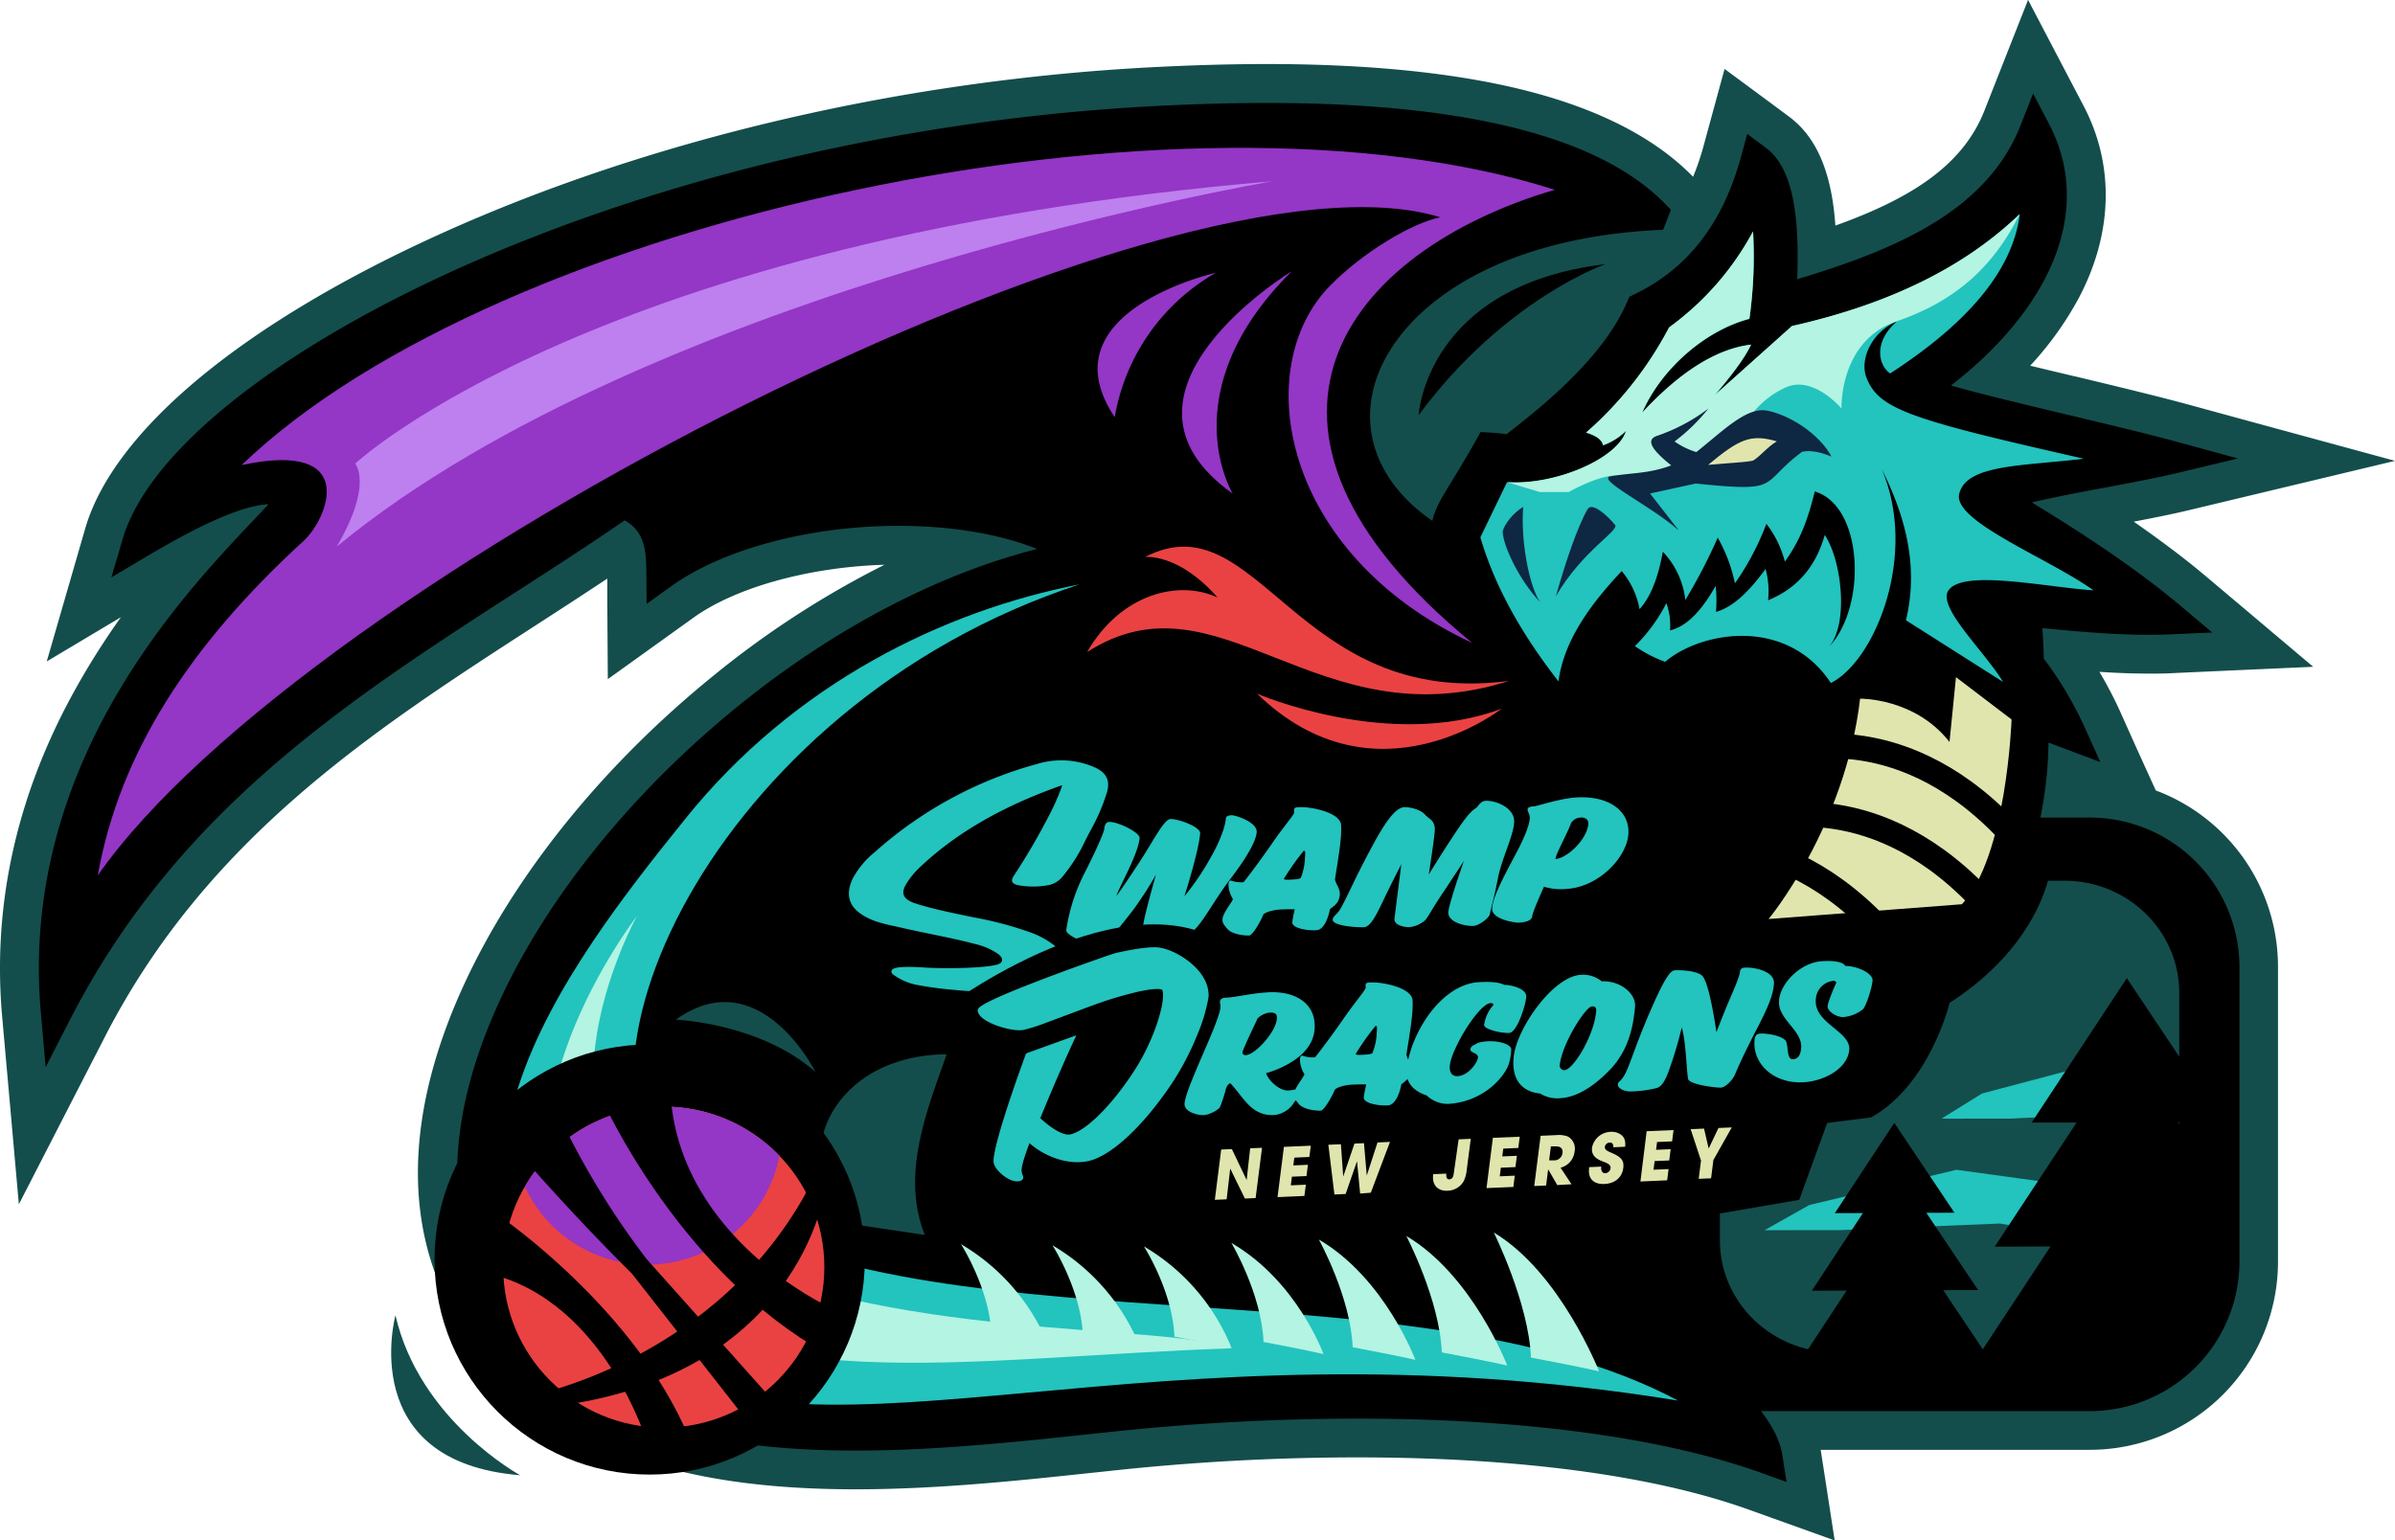 <svg xmlns="http://www.w3.org/2000/svg" id="Layer_1" width="591.791" height="380.75" data-name="Layer 1" version="1.1"><defs id="defs4"><style id="style2">.cls-12,.cls-5,.cls-6,.cls-7,.cls-9{fill-rule:evenodd}.cls-3{fill:#134e4c}.cls-16{fill:#9436c6}.cls-14,.cls-5{fill:#23c3be}.cls-6{fill:#0e2742}.cls-7{fill:#b3f4e2}.cls-13,.cls-9{fill:#e0e5ae}.cls-11{fill:#ea4242}.cls-12{fill:none;stroke:#000;stroke-miterlimit:10;stroke-width:6.14px}</style></defs><path id="path8" d="M433.68 368.57c-24-8.61-58-13.16-98.41-13.16a573.34 573.34 0 0 0-60.25 3.24l-5.12.55c-18 1.93-38.39 4.11-58.46 4.11-21.35 0-38.79-2.48-53.31-7.59-18.32-6.45-32.13-17.27-41-32.18-12.61-21.07-11.9-48.18 2.07-78.39 12.18-26.34 33.51-52.73 60.06-74.3 19.08-15.5 39.44-27.35 59.69-34.82a108.47 108.47 0 0 0-17-1.29c-20.86 0-41.3 5.38-53.35 14l-13.63 9.78-.09-16.74c0-3.82-.33-5.85-1-7.11-8.09 5.49-16.31 10.81-24.29 16-40.36 26.09-82.09 53.09-107.91 103.35L7.97 280.71l-2.66-29.89c-2.43-27.15 3.72-53.9 18.23-79.51a206.53 206.53 0 0 1 26.11-35.74c-4.75 2.43-9 5-11.23 6.29l-18.88 11.22 6.11-21.09C32.28 109.08 63.39 83.6 111 62.06c51.51-23.28 114-37.77 175.84-40.78 9.43-.46 18-.68 26.3-.68 50.37 0 84.57 8.84 101.65 26.29l4.83 4.93a59.21 59.21 0 0 0 6-14.55l3.26-12.24 10.2 7.54c8 5.88 9.77 17.75 9.85 29.82 22.78-7.43 39.18-16.38 45.8-33.19l7-17.67 8.8 16.82c7.06 13.49 6.63 28.44-1.23 43.24a81.85 81.85 0 0 1-17.08 21.43c5.93 1.51 12.76 3.14 19.45 4.73 9.8 2.34 19.92 4.75 28 6.94l32.75 8.92-33 7.9c-5.15 1.23-11.89 2.5-18.42 3.73l-6.22 1.19a262.22 262.22 0 0 1 27.39 19.82l17 14.31-22.17 1c-1.94.09-4 .13-6 .13-7.15 0-14.43-.54-21.2-1.15v.6a95.23 95.23 0 0 1 9.74 16.72l8.61 19.05-17.52-6.54c-.19 2.36-.44 4.67-.77 6.93h6.61a41.69 41.69 0 0 1 41.65 41.65v73a41.69 41.69 0 0 1-41.65 41.65h-72.88a23.69 23.69 0 0 1 1.6 5.53l2.22 14.42zm-211.8-69.2c-2-11.48 1.35-22.85 5-33.31-10.32 2-16.19 8.15-18.34 13.88-2.36 6.3-.87 12.81 4.08 18zm187.2-237.74c-40.35 2.26-61.86 20-65.28 36.51-1.72 8.34 1.14 16.27 8.11 22.81.76-1.37 1.65-2.82 2.63-4.43 1.54-2.54 3.46-5.68 5.86-10l2.65-4.76 5.44.32c.76 0 1.53.1 2.34.18l1.5-1.18c13.29-10.45 21.55-19.71 25.26-28.35l1.28-3 2.91-1.36a41.34 41.34 0 0 0 10.15-6.88z" style="fill-rule:evenodd"/><path id="path10" d="m502.34 23.06 3.94 7.52c6.29 12 5.87 25.42-1.22 38.76-4.86 9.14-12.89 18.17-23 25.94 7.26 2.08 18 4.64 28.47 7.14 9.76 2.33 19.85 4.73 27.83 6.9l14.63 4-14.75 3.53c-5 1.2-11.71 2.46-18.19 3.69-5.5 1-12.75 2.4-18 3.64 12.81 7.81 25.77 16.3 37 25.75l7.58 6.4-9.91.44c-1.86.09-3.81.13-5.78.13-8.82 0-17.69-.83-26.28-1.65.19 2.7.31 5.17.35 7.53a91.69 91.69 0 0 1 10.13 17.06l3.84 8.52-12.81-4.82a98.39 98.39 0 0 1-2 18.54h12.34a37 37 0 0 1 36.85 36.85v73a37 37 0 0 1-36.85 36.85h-81.38c2.7 3.48 4.71 7.16 5.31 11.06l1 6.45-6.14-2.21c-24.53-8.79-59.11-13.44-100-13.44a577.32 577.32 0 0 0-60.75 3.27l-5.13.54c-17.87 1.92-38.11 4.09-57.95 4.09-20.8 0-37.72-2.39-51.72-7.32-17.23-6.06-30.19-16.19-38.52-30.11-11.75-19.65-10.95-45.21 2.32-73.92 11.87-25.69 32.73-51.46 58.72-72.58 23.57-19.14 49.45-32.71 74-38.92-9.25-3.69-21.2-5.72-34.26-5.72-21.81 0-43.33 5.72-56.15 14.93l-6.09 4.37-.06-7.49c0-6.78-.88-10.58-5.35-13.17-9 6.2-18.32 12.21-27.32 18-40.95 26.46-83.22 53.81-109.63 105.22l-6.13 11.93-1.18-13.39c-2.33-26.17 3.6-52 17.61-76.72C39.29 153.21 53.56 138.16 63 128.2c1.23-1.3 2.36-2.49 3.37-3.58-8.24.44-21.23 7.63-30.4 13.08l-8.44 5 2.73-9.33c6.14-21.24 37.07-46.24 82.72-66.88 51-23 112.79-37.38 174.09-40.36 9.34-.46 17.86-.68 26.07-.68 49 0 82.08 8.36 98.22 24.85l6 6.11-8.53.48c-42.9 2.4-65.92 22-69.71 40.33-2.48 12 3 23.39 14.82 31.52.54-2.82 2.17-5.5 4.72-9.68 1.57-2.57 3.52-5.77 6-10.15l1.18-2.12 2.43.14c1.41.08 2.74.22 4 .39l3.06-2.41c13.94-11 22.67-20.86 26.7-30.23l.57-1.33 1.31-.63c13.2-6.39 21.82-17.56 26.33-34.14l1.49-5.47 4.56 3.37c7.23 5.34 8.28 18.36 7.8 32.53 23.8-7.18 46.74-16.59 55.17-38l3.11-7.9M228.52 305.24c-5.55-13.84-.36-28.44 4.3-41.56.38-1.05.74-2.09 1.1-3.11-17.2.22-26.7 9.26-29.87 17.71-3.17 8.45-.84 17.55 6.3 24.25l18.17 2.71M501.11 0l-7.7 19.54-3.11 7.9c-5.42 13.65-18.42 21.72-36.79 28.32-.76-10.95-3.57-21.16-11.54-27l-4.56-3.39-11.28-8.33-3.69 13.53-1.49 5.47a63 63 0 0 1-2.6 7.66l-.13-.14c-9.29-9.48-23.18-16.62-41.28-21.2-17.14-4.33-38.6-6.53-63.8-6.53-8.36 0-17 .22-26.54.69-62.47 3-125.54 17.67-177.57 41.2-48.9 22.11-81 48.7-88 73l-2.73 9.43-6.75 23.34 18.33-10.94a187.59 187.59 0 0 0-10.47 16.4C4.37 195.37-1.97 223.1.53 251.25l1.19 13.35 2.94 33.06 15.16-29.52 6.13-11.93c25.23-49.12 66.42-75.77 106.24-101.53 5.89-3.81 11.89-7.69 17.87-11.67v6.3l.13 18.55 15.07-10.82 6.09-4.37c10.48-7.53 28.73-12.54 47.22-13.08a229.5 229.5 0 0 0-42.43 27.54c-27.11 22-48.91 49-61.38 76-14.67 31.72-15.31 60.38-1.84 82.88 9.51 15.89 24.16 27.41 43.57 34.23 15 5.3 33 7.87 54.9 7.87 20.33 0 40.82-2.19 58.9-4.13h.07l5.13-.55a568.7 568.7 0 0 1 59.73-3.21c39.82 0 73.29 4.45 96.79 12.88l6.14 2.2 15.19 5.45-2.46-15.96-1-6.44h66.54a46.51 46.51 0 0 0 46.46-46.45v-73a46.54 46.54 0 0 0-30.2-43.53l-5-11-3.8-8.49a99.85 99.85 0 0 0-5.13-9.82c4 .26 8.11.43 12.18.43 2.13 0 4.22 0 6.22-.13l9.91-.45 24.52-1.1-18.76-15.83-7.58-6.39c-5.8-4.9-12-9.47-18-13.65 4.81-.92 9.47-1.85 13.28-2.76l14.76-3.53 36.51-8.74-36.22-9.86-14.64-4c-8.12-2.21-18.27-4.63-28.09-7h-.07c-3.72-.88-7.49-1.78-11.12-2.66a81.27 81.27 0 0 0 11.92-16.57c8.52-16 9-33 1.24-47.71l-3.93-7.5L501.14 0z" class="cls-3" style="fill:#134e4c"/><path id="path12" d="M59.69 114.97c63.73-61.35 232.85-97.36 324.48-68.06-51.11 15-86 58.24-20.4 112-47-21.87-55.17-67.9-35.08-88.34 8.07-8.2 20.19-15.47 27.19-16.86-66.1-20.54-280.47 89.34-331.72 162.66 5.31-29.9 22.46-56.69 50.88-82.7 5.92-5.42 14-25-15.35-18.72" style="fill:#9436c6;fill-rule:evenodd"/><path id="path14" d="M385.06 168.37c-9.1-11.66-15.75-23.5-19.27-35.56l6.57-13.6c12 .83 27.46-5.89 29.44-12.7a15.34 15.34 0 0 1-5.68 3.58c-.29-1.48-1.9-2.44-4.19-3.13a90.13 90.13 0 0 0 20.51-26 70.7 70.7 0 0 0 20.74-23.72 111.66 111.66 0 0 1-.9 21.59c-11.26 3-22 12.72-26.49 23.2 9.8-10.56 18.7-15.82 26.9-16.81-1.73 3.64-5.16 8-8.89 12.4l19-17c25.27-5.66 43.37-15.26 56.29-27.69-1.89 14.63-13.82 27.54-32.05 39.38-3-2.15-4.1-7.86 1.64-12.85-6.2 2.61-9.19 9.33-7.52 13.78 3 7.87 10.4 10.34 53.77 20.14-15.5 1.85-29.07 1.4-30.82 8.7-1.62 6.78 22.12 15.89 33.18 23.83-11.45-.71-32.48-5.37-35.9.12-2.61 4.16 9 15 13.56 22.52l-24-15.24c3.16-13.14 0-25.45-6-37.39 9.06 21.11-1.59 47.37-12.55 52.89-11-16.58-32.21-12.7-40.95-5.23a31.86 31.86 0 0 1-7.47-3.88 41.59 41.59 0 0 0 7.77-10.61 15.64 15.64 0 0 1 .9 6.72c4.32-1 8-5.22 11.28-11a34.31 34.31 0 0 1 .08 6.43c4.31-1.18 8.34-5.25 12.25-10.61a20.69 20.69 0 0 1 .62 7.74c6.61-2.72 11.61-7.65 14-16.14 4.14 6.08 6 21.71 1.12 27.57 9.24-9.81 8.55-34.65-3.58-38.33-1.44 5.78-3.16 11.56-7.4 17.33a25.49 25.49 0 0 0-4.56-9.33 65.4 65.4 0 0 1-7.77 14.71 38.56 38.56 0 0 0-4.25-11.28 135.52 135.52 0 0 1-8 15.39 20.69 20.69 0 0 0-5.56-11.92c-1.06 5.77-2.71 10.82-5.76 14.2a20.25 20.25 0 0 0-4.4-9.42c-8.09 8.56-14.31 17.45-15.62 27.2" class="cls-5" style="fill:#23c3be;fill-rule:evenodd"/><path id="path16" d="M376.38 125.3c-.66 7.93 1.32 19.16 4.11 23.46-4.86-5.11-9-13.5-9.19-17.33.27-1.67 2.64-4.76 5.08-6.13" class="cls-6" style="fill:#0e2742;fill-rule:evenodd"/><path id="path18" d="M384.45 147.37c2.34-8.31 5.41-17.4 7.84-21.51 1.1-1.87 4.83 1.54 6.65 3.73 1.82 1.27-7.8 6.2-14.49 17.78" class="cls-6" style="fill:#0e2742;fill-rule:evenodd"/><path id="path20" d="M169.44 295.44c-36.11-25.58 5.68-121 97.32-151-33.43 6.49-70.48 24.37-97.47 58-28 34.83-76.85 96.43-14.34 133.28 51 30.05 127.41-10.95 259.7 10.46-67.39-35.81-188.2-10.35-245.21-50.74z" class="cls-5" style="fill:#23c3be;fill-rule:evenodd"/><path id="path22" d="M369.11 304.64s8.64 17.4 9.18 30.92c12.78 2.41 16.83 3.38 16.83 3.38s-9.59-24.5-26.01-34.3z" class="cls-7" style="fill:#b3f4e2;fill-rule:evenodd"/><path id="path24" d="M347.49 305.49s8.26 15.79 8.77 28.78c12.27 2.32 16.17 3.24 16.17 3.24s-8.55-22.32-24.94-32.02z" class="cls-7" style="fill:#b3f4e2;fill-rule:evenodd"/><path id="path26" d="M325.88 306.37s7.86 14.18 8.36 26.63c11.76 2.22 15.49 3.11 15.49 3.11s-7.52-20.18-23.85-29.74z" class="cls-7" style="fill:#b3f4e2;fill-rule:evenodd"/><path id="path28" d="M304.27 307.21s7.47 12.57 7.94 24.48c11.25 2.12 14.82 3 14.82 3s-6.47-18.01-22.76-27.48z" class="cls-7" style="fill:#b3f4e2;fill-rule:evenodd"/><path id="path30" d="M282.65 308.07s7.08 10.95 7.54 22.32c10.74 2 14.15 2.85 14.15 2.85a51.43 51.43 0 0 0-21.69-25.17z" class="cls-7" style="fill:#b3f4e2;fill-rule:evenodd"/><path id="path32" d="M260.05 307.79s7.08 11 7.53 22.32c10.75 2 14.15 2.85 14.15 2.85a51.49 51.49 0 0 0-21.68-25.17z" class="cls-7" style="fill:#b3f4e2;fill-rule:evenodd"/><path id="path34" d="M237.45 307.51s7.07 11 7.53 22.33c10.74 2 14.15 2.84 14.15 2.84a51.49 51.49 0 0 0-21.68-25.17z" class="cls-7" style="fill:#b3f4e2;fill-rule:evenodd"/><path id="path36" d="M314.49 44.79s-153.29 26-231.3 90.33c9.12-15.51 4.56-20.53 4.56-20.53s59.54-55.65 226.74-69.8z" style="fill:#be7fef;fill-rule:evenodd"/><path id="path38" d="M157.41 226.37s-32.44 58 14.74 81.72 114 18.7 132.19 25.17c-66.59 2.21-123.35 13.87-159.82-21.87-26.71-33.72 12.89-85.02 12.89-85.02z" class="cls-7" style="fill:#b3f4e2;fill-rule:evenodd"/><path id="path40" d="m417.61 116 13.83-11.52a22 22 0 0 1 10.09-8.84c6.74-2.74 13.5 5.34 13.5 5.34s-.66-16.67 13.63-21.57c14.29-4.9 23.81-13.23 30.41-26.53-12.92 12.43-31 22-56.29 27.69l-19 17c3.73-4.44 7.16-8.76 8.89-12.4-8.2 1-17.1 6.25-26.9 16.81 4.51-10.48 15.23-20.22 26.49-23.2a111.66 111.66 0 0 0 .9-21.59 70.7 70.7 0 0 1-20.74 23.72 90.13 90.13 0 0 1-20.51 26c2.29.69 3.9 1.65 4.19 3.13a15.34 15.34 0 0 0 5.68-3.58c-2 6.81-17.4 13.53-29.44 12.7l8.13 2.45h7.17s5.81-3.35 10.42-4c4.61-.65 9.64 4.26 9.64 4.26z" class="cls-7" style="fill:#b3f4e2;fill-rule:evenodd"/><path id="path42" d="M414.67 131.02c-6.13-5.63-20.77-12.76-16.59-13.3 5-.9 9.31-.6 14.87-2.69-5-4-6.19-6.28-3.66-7.25a44.86 44.86 0 0 0 12.85-6.8 46.45 46.45 0 0 1-8.37 8.14 19 19 0 0 0 5.38 2.62c6.5-5.13 12.39-11.23 17.48-10.24 6.19 1.22 13.23 6.23 15.91 11.36-2.41-1-4.83-1.65-7.24-1.2-10.86 8.07-4.61 10.09-26.3 7.85l-11.28 2.47 7 9" class="cls-6" style="fill:#0e2742;fill-rule:evenodd"/><path id="path44" d="M422.06 114.91c7.77-6.46 10.56-7.69 17-5.82-2.41 1.39-4.06 3.68-5.87 4.74-.88.36-7.44.72-11.17 1.08" class="cls-9" style="fill:#e0e5ae;fill-rule:evenodd"/><path id="path46" d="M372.93 168.29c-52.69 7-62.05-45.07-90-30.62 0 0 8.28-1 17.9 10-9.55-4.42-23.86-1-32.21 13.5 32.69-21 56.62 22.38 104.35 7.1z" style="fill:#ea4242;fill-rule:evenodd"/><path id="path48" d="M310.62 171.46s32.73 14.15 60.42 3.71c0 0-31.23 24.63-60.42-3.71z" class="cls-11" style="fill:#ea4242"/><path id="path50" d="m483.31 167.37 13.74 10.46s-1.17 33.93-12.27 45.67l-47.77 3.65s18.88-22.66 22.61-54.46c0 0 13.54-.24 22.09 10.7z" class="cls-9" style="fill:#e0e5ae;fill-rule:evenodd"/><path id="path52" d="M443.97 185.37s29.27-8.67 56.76 25.15" class="cls-12" style="fill:none;fill-rule:evenodd;stroke:#000;stroke-width:6.14px;stroke-miterlimit:10"/><path id="path54" d="M437.34 202.3s29.26-8.67 56.75 25.15" class="cls-12" style="fill:none;fill-rule:evenodd;stroke:#000;stroke-width:6.14px;stroke-miterlimit:10"/><path id="path56" d="M412.28 209.67s29.26-8.67 56.75 25.15" class="cls-12" style="fill:none;fill-rule:evenodd;stroke:#000;stroke-width:6.14px;stroke-miterlimit:10"/><path id="path58" d="m307.61 296.24-3.63-7.4-.88 7.59-2.92.13 1.57-12.43 2.64-.11 3.65 7.65.87-7.85 2.93-.12-1.58 12.42z" class="cls-13" style="fill:#e0e5ae"/><path id="path60" d="m315.67 295.89 1.58-12.42 6.64-.29-.36 2.79-3.71.16-.25 1.93 3.61-.16-.36 2.79-3.6.15-.27 2.14 3.72-.16-.36 2.78z" class="cls-13" style="fill:#e0e5ae"/><path id="path62" d="m336.08 295.01-.77-8-2.81 8.11-2.77.12-1.5-12.29 3.1-.13.57 8 2.78-8.16 2.35-.1.69 8 2.66-8.18 3.08-.14-4.74 12.56z" class="cls-13" style="fill:#e0e5ae"/><path id="path64" d="m360.42 281.61 3-.13-1 7.67a8 8 0 0 1-.76 2.82 4.7 4.7 0 0 1-4 2.34c-2.33.1-3.87-1.32-3.53-4v-.09l3.25-.14c-.08 1 .15 1.43.74 1.41.59-.02 1-.41 1.11-1.55z" class="cls-13" style="fill:#e0e5ae"/><path id="path66" d="m367.31 293.66 1.57-12.42 6.64-.28-.36 2.78-3.71.16-.25 1.93 3.61-.15-.36 2.79-3.6.15-.27 2.13 3.71-.16-.35 2.79z" class="cls-13" style="fill:#e0e5ae"/><path id="path68" d="m384.79 292.91-2.25-3.89-.51 4-2.93.13 1.58-12.42 3.91-.17a6.5 6.5 0 0 1 2.77.33 3.4 3.4 0 0 1 1.71 3.73 4.61 4.61 0 0 1-3.47 4l2.71 4.09zm-.88-6.1a2.06 2.06 0 0 0 2.18-1.87c.14-1.07-.56-1.64-1.71-1.59h-1.16l-.44 3.45z" class="cls-13" style="fill:#e0e5ae"/><path id="path70" d="M398.66 283.57c0-.89-.33-1.19-.93-1.16a1.23 1.23 0 0 0-1.17 1c-.1.74.5 1.05 1.74 1.58 2.48 1.06 3 2 2.81 3.65-.3 2.4-2.06 3.88-4.65 4-2.59.12-4.13-1.22-3.8-3.89v-.27l3-.13c-.12 1 .28 1.67 1 1.64a1.42 1.42 0 0 0 1.3-1.24c.13-1-1.14-1.37-2.17-1.77-1.85-.74-2.6-1.78-2.4-3.39a4.85 4.85 0 0 1 4.64-3.84 4 4 0 0 1 2.05.43c1.19.63 1.67 1.6 1.48 3.26z" class="cls-13" style="fill:#e0e5ae"/><path id="path72" d="m405.34 292.03 1.54-12.43 6.64-.28-.35 2.79-3.72.16-.24 1.93 3.6-.16-.35 2.79-3.61.15-.27 2.14 3.72-.16-.35 2.78z" class="cls-13" style="fill:#e0e5ae"/><path id="path74" d="m419.74 291.37.57-4.52-2.56-7.75 3.31-.15 1.14 4.92 2.43-5.07 3.28-.14-4.54 8.06-.57 4.52z" class="cls-13" style="fill:#e0e5ae"/><path id="path76" d="M263.47 229.87c-.15 1.63 7 4.06 8.18 4 1.18-.06 4-3.33 8.13-8.67a83.35 83.35 0 0 0 5.83-9c-.13.54-3 10.59-3.15 12.64-.15 2.05 5.42 2.53 5.42 2.53a8.11 8.11 0 0 0 3.32 1.13c1.32-.08 3.46-1.87 5.35-4.32 1.89-2.45 4.22-6.66 7.61-11.12 3.39-4.46 6.12-8.78 6.36-11.32.24-2.54-5.3-4.3-6.27-4.24-.97.06-1.31.41-1.34.71 0 .46-.35 3.8-3.8 9.82a63.37 63.37 0 0 1-6.46 9.51s3.46-10.7 3.9-15.52c.16-1.71-5.66-3.68-7.33-3.58-1.67.1-4.24 5.45-7.86 10.95-3.62 5.5-5.45 8.09-5.48 8 .75-2.38 5.33-10.16 5.71-14.23.13-1.4-5.49-4.13-7.56-4-.84 0-1.11 1-1.18 1.76-.07.76-1.81 4.9-4.93 11a45.21 45.21 0 0 0-4.45 13.95z" class="cls-14" style="fill:#23c3be"/><path id="path78" d="M307.27 218.05a7.5 7.5 0 0 1-3.16-.42c-.27 0-.51.3-.56.79a6.88 6.88 0 0 0 1.1 3.79c-.06.57-2.43 3.42-2.55 4.79-.09.87 0 1.24 1.16 2.58 1.3 1.51 4.66 1.69 5.41 1.65 1-.06 3.37-4.62 3.4-5 .34-.78 2.62-1.33 4.21-1.42 1.94-.11 3.64-.06 3.64-.06s-.5 2.15-.6 3.17c-.14 1.52 3.75 2.16 6 2 2.25-.16 3.18-4.45 3.3-5.21 1.18-.94 2.24-1.56 2.42-3.42.16-1.71-.9-2.56-1.17-3.9.18-1.48 1-5.91 1.38-9.67a24.14 24.14 0 0 0 .13-3.79c-.18-3.16-7.59-4.58-10.32-4.42-.75 0-1.24.11-1.28.53-.04.42.05.45 0 .79 0 .53-2.56 3.47-5.08 7.09-3.04 4.45-7 9.69-7.43 10.13zm14.88-7.77c.4 0 .41.36.29 1.65a14.28 14.28 0 0 1-1 5c-.2.36-1.48.43-1.92.45-1.06.07-2.3.14-2.27-.17a61.6 61.6 0 0 1 4.9-6.93z" class="cls-14" style="fill:#23c3be"/><path id="path80" d="M337.05 229.17c1.67-.09 3.15-3.24 4.89-6.89 1.74-3.65 4.32-8.67 4.32-8.67l-1.7 13.47c-.16 1.71 2.74 2.14 3.75 2.08a7 7 0 0 0 3.18-1.2c1.21-.71 1.35-1.74 4.77-6.88 3.42-5.14 5.46-8.28 5.46-8.28s-3.58 10.13-3.84 12.57c-.24 2.66 4.36 3.6 6.25 3.49 1.33-.08 3.87-2 4-2.91.13-.91.93-3.38 1.93-8.53 1-5.31 3.72-10.26 4.07-14 .35-3.74-4.56-5.63-7.07-5.48-1.28.07-1.89 1.47-2.26 1.71-1.13.79-2 1.4-5.29 6.35-3.29 4.95-6.47 10.15-6.47 10.15s1.22-7.84 1.46-10.46c.28-3-1.29-3.1-2.4-4.36-1.11-1.26-3.81-1.89-5.18-1.82-2.95.18-6.63 7.22-9.94 13.61-2.51 4.79-5.07 10.6-6.08 12-.85 1.14-1.53 1.41-1.6 2.17-.11 1.58 6.07 1.98 7.75 1.88z" class="cls-14" style="fill:#23c3be"/><path id="path82" d="M368.7 224.44c-.26 2.81 5.7 3.67 6.72 3.61 1.02-.06 3.06-.36 3.17-1.54.11-1.18 2.92-7.34 2.92-7.34a14.17 14.17 0 0 0 5.6.54c7.8-.45 14.69-7.57 15.23-13.34.54-5.77-4.62-9.74-12.77-9.27-4.23.25-9.67 2.15-10.46 2.19-.79.04-1.6.17-1.65.74-.05.57.62 1.28.54 2.23-.08.95-.36 2.93-3.4 8.7-3.51 6.58-5.64 10.67-5.9 13.48zm19.48-20.95a2.84 2.84 0 0 1 2.37-1.42c1.15-.07 2 .45 1.91 1.66-.36 3.8-5.26 8.42-8.12 8.59.18-1.48 2.79-5.95 3.84-8.83z" class="cls-14" style="fill:#23c3be"/><path id="path84" d="M250.16 244.43h.09c1.27-.25 2.58-.51 3.84-.88a16 16 0 0 0 6.52-3.34 4.34 4.34 0 0 0 1.59-3.48 4.86 4.86 0 0 0-2.13-3.39 22 22 0 0 0-5.61-2.94 91.3 91.3 0 0 0-13.81-3.65l-1.85-.38c-4.12-.86-8.37-1.74-12.42-3-1.64-.52-2.62-1.17-3-2-.38-.83-.12-1.89.75-3.21a20 20 0 0 1 2.8-3.45c8.93-8.57 20.4-15.27 35.06-20.47l.16-.07a1 1 0 0 1 .27-.08.8.8 0 0 1-.08.29v.12a55.93 55.93 0 0 1-2.68 6.2 162.3 162.3 0 0 1-9.09 15.67c-.42.66-.65 1.2-.39 1.67s.9.67 1.79.82a20.57 20.57 0 0 0 6.64 0 6 6 0 0 0 4-2.26 42 42 0 0 0 5-7.68c.57-1.2 1.2-2.41 1.81-3.57a48.16 48.16 0 0 0 4.16-9.7c.75-2.87-.29-4.8-3.28-6.07a20.55 20.55 0 0 0-14.15-.72 99.54 99.54 0 0 0-40 21.76 21.11 21.11 0 0 0-5.53 6.7c-2 4.42-.54 7.65 4.45 9.87.43.19.91.38 1.51.59a41.22 41.22 0 0 0 4.37 1.12l1.56.35c2.5.58 5.06 1.11 7.54 1.62 3.59.74 7.3 1.5 10.88 2.45a16.6 16.6 0 0 1 5.66 2.44c.73.52 1.1 1.15 1 1.67-.1.52-.54.79-1.23 1-3.82 1-14.31 1-18.52.67-.06 0-1.67-.11-3.37-.11-3.27 0-3.93.45-4.14.86-.1.19-.18.57.34 1a14.59 14.59 0 0 0 5.4 2.49 86.7 86.7 0 0 0 9.58 1.32 82.56 82.56 0 0 0 9 .45 36.72 36.72 0 0 0 5.51-.68z" class="cls-14" style="fill:#23c3be"/><path id="path86" d="M231.71 250.31s43.2-33.17 69.92-17.74l-17.62 15.95-36.1 9.6"/><path id="path88" d="M367.63 257.37c-2.64.15-3.05.78-3.05.78s-1.17.29-1.26 1.21c-.09.92 2 .82 1.87 2.08-.13 1.26-2.38 4.4-5 4.55-1.37.08-2.11-.93-1.95-2.6.38-4.14 7.17-15.3 10.07-15.46.62 0 .72.33.7.48a9.39 9.39 0 0 0-2.29 4.9c-.11 1.1 4.31 2.12 6.21 2 1.9-.12 4-6.65 4.2-8.86.2-2.21-4.14-3.08-5.42-3 0 0-1.31-1-6.29-.69-8.56.49-15.6 10.69-17.45 19.15a5.2 5.2 0 0 1-.44-1.2c.18-1.48 1-5.91 1.38-9.67a24.14 24.14 0 0 0 .13-3.79c-.18-3.16-7.59-4.58-10.32-4.42-.75 0-1.24.11-1.28.53-.04.42.05.45 0 .79 0 .53-2.55 3.47-5.08 7.09-3 4.37-7 9.65-7.43 10.09a7.5 7.5 0 0 1-3.16-.42c-.27 0-.51.3-.56.79a6.88 6.88 0 0 0 1.1 3.79c0 .45-1.56 2.36-2.24 3.81-.57.07-1 .19-1.69.23-2.34.13-5.1-2.65-5.52-4.29 0 0 11.23-2.84 11.95-10.66.61-6.49-4.7-9.7-11.45-9.31-4.32.25-7.69 1.17-10.29 1.32-.92 0-1.56.27-1.63 1 0 .38.18.9.13 1.39-.05.49-.18 1.94-3.19 8.91-3.01 6.97-5.47 12.55-5.68 14.79-.21 2.24 3.41 3 4.73 2.94 1.32-.06 3.8-1.28 4.1-2.16a34.26 34.26 0 0 0 1.35-4.19c.35-1.31 1.11-1.54 1.11-1.54 3.17 3.21 5.07 8.2 10.89 7.87a6.51 6.51 0 0 0 5-3.32l.34-.31c.18.25.4.54.7.9 1.31 1.51 4.66 1.69 5.41 1.65 1-.06 3.37-4.62 3.4-5 .34-.78 2.63-1.33 4.21-1.42 1.94-.11 3.65-.06 3.65-.06s-.51 2.15-.61 3.17c-.14 1.52 3.75 2.16 6 2 2.25-.16 3.17-4.45 3.29-5.21a11.25 11.25 0 0 0 1.53-1.31c1 3.1 4.7 4.05 4.7 4.05a7.58 7.58 0 0 0 5.33 2.11c8.59-.5 13.88-6.51 15-9.89a13.81 13.81 0 0 0 .58-3.47c.16-1.41-3.14-2.27-5.78-2.12zm-59.75 3.42c-.62 0-.9-.22-.85-.79.05-.57 3.49-7.79 3.49-7.79.22-.92 2.06-1.85 3.16-1.92 1.54-.09 1.93.42 1.82 1.6-.37 3.41-5.38 8.76-7.62 8.9zm31.3-.57c-.2.36-1.48.43-1.92.45-1.06.07-2.29.14-2.27-.17a61.6 61.6 0 0 1 4.9-6.93c.4 0 .41.36.29 1.65a14.28 14.28 0 0 1-1.05 5z" class="cls-14" style="fill:#23c3be"/><path id="path90" d="M395.79 242.56a7.29 7.29 0 0 0-5.15-1.62c-7 .4-16 13.49-16.63 20.4-.62 6.65 3.19 8.62 6.57 8.95a8 8 0 0 0 5.07 1.14c3.31-.19 7.48-2.17 12.14-7s5.78-10.76 6.22-15.54c.32-3.38-3.81-6.58-8.22-6.33zm-9.23 21.95a1.15 1.15 0 0 1-1.16-1.22c.46-5 6.26-14.44 8-14.55.79 0 1.06.32 1 1.23-.52 6-5.59 14.4-7.84 14.54z" class="cls-14" style="fill:#23c3be"/><path id="path92" d="M438.34 243.17c.3-3.23-5.22-4.16-7.21-4-.7 0-1.12.33-1.19 1.05-.07.72-.67 2.49-2.34 6.29-1.73 4-3.48 8.62-3.48 8.62s-1.7-12.33-3.56-14c-1.46-1.27-5.44-1.38-6.76-1.3-1.32.08-3.12 3.35-6.25 10.59s-4.64 12.2-5.79 14.61c-1.15 2.41-2 2.23-2 3-.09.95 1.63 1.83 3.26 1.74a29.05 29.05 0 0 0 6.43-.86c1.63-.59 2.45-2.75 3.91-7.18s2.17-7.75 2.17-7.75c1 2.74 1.23 10.84 1.58 12.67.26 1.46 7.07 2.24 8.13 2.18 1.06-.06 2.89-1.83 3.51-3.34.62-1.51 2-4.68 5.6-11.65 3.12-6.05 3.77-8.28 3.99-10.67z" class="cls-14" style="fill:#23c3be"/><path id="path94" d="M455.94 238.75s-.39-1.49-5.68-1.18c-5.29.31-10.27 5.35-10.67 9.64-.45 4.78 5.88 7.4 5.46 11.88-.17 1.9-.9 2.66-2 2.72-1.59.09-1.13-2.91-1.7-4.35-.57-1.44-4.93-2.1-6.34-2-1.19.07-1.39.76-1.47 1.6-.54 5.84 4.69 10.87 12.14 10.44 5.11-.3 10.83-3.39 11.26-8 .43-4.61-8.81-6.55-8.26-12.51a4.86 4.86 0 0 1 4.24-4.55.8.8 0 0 1 .84.4s-2 4.42-2.16 5.79c-.16 1.37 2.36 2.85 3.9 2.76a9.13 9.13 0 0 0 4.74-1.86c.85-.69 2.29-5.31 2.46-7.13.17-1.82-3.82-3.66-6.76-3.65z" class="cls-14" style="fill:#23c3be"/><path id="path96" d="M298.6 246.58a5.7 5.7 0 0 0-.05-1.66h-.67.67c-.65-5.33-7.29-9.81-11.78-10.66-1.94-.36-5.56.06-11.05 1.29-.8.18-9.6 3.26-17.51 6.26-4.76 1.81-8.56 3.34-11.3 4.56-5 2.24-5.39 2.89-5.32 3.47.1.83.8 1.65 2.08 2.43 2.61 1.58 7.29 2.73 9.28 2.28a39.89 39.89 0 0 0 4.55-1.39l12-4.48c.57-.21 1.39-.51 2.43-.87a90.46 90.46 0 0 1 9.21-2.67c5.22-1.16 6-.51 6-.5 0 0 .14.15.2.71.39 3.18-2.25 11.62-6.65 18.64-5.52 8.75-12.18 15.49-16.19 16.39-1.57.35-4.34-1.14-7.45-4 2.7-6.62 5.64-13.42 8.3-19.18l.61-1.31-12.42 4.48-.09.25c-3.87 10.53-8.27 23.83-7.93 26.67.16 1.33 1.81 3 3.27 3.87a5.42 5.42 0 0 0 2.25.83 2.54 2.54 0 0 0 .87-.05c.62-.13 1-.53.92-1a2.16 2.16 0 0 0-.15-.52 4.13 4.13 0 0 1-.23-.87c-.13-1.12.63-3.53 1.93-7 3.45 3.11 9.38 5.58 14.58 4.42 5.62-1.26 13.48-8.57 20.53-19.07a68 68 0 0 0 6.49-12.46 40.61 40.61 0 0 0 2.62-8.86z" class="cls-14" style="fill:#23c3be"/><path id="path98" d="M510.1 217.68h-4.07c-1.46 5.46-6.67 18.8-24.3 30.2 0 0-4.79 20.14-19.37 28.3l-10.87 1.38-6.91 19-19.6 3.38v6.65c0 15.25 12.73 27.65 28.37 27.65h56.75c15.65 0 28.38-12.4 28.38-27.65v-61.22c0-15.29-12.73-27.69-28.38-27.69z" style="fill:#134e4c;fill-rule:evenodd"/><path id="polygon100" d="m519.18 403.12 23.2-4.24-13.56 18.16-3.39-.33-27.13-4.66-39.6 1.63-18.57.02 11.04-6.22 36.38-8.72z" class="cls-14" style="fill:#23c3be" transform="translate(-4.12 -109.63)"/><path id="polygon102" d="m526.81 371.19-32.95 8.72-10 6.22 16.82-.02 35.86-1.62.51.09v-11.83z" class="cls-14" style="fill:#23c3be" transform="translate(-4.12 -109.63)"/><path id="path104" d="M543.81 306.56v-20.84l-5.62-8.35h5.62v-8.22l-18.29-27.38-23.51 35.7h11.1l-20.23 30.67 13.79-.06-18.91 28.73 27.79-.1v2.4c16.01-2.57 28.26-16.18 28.26-32.55z"/><path id="polygon106" d="m492.9 428.49-12.79-19.09 6.94-.03-14.86-22.2-14.69 22.31 6.94-.02-12.63 19.19 8.61-.03-11.82 17.95 17.37-.07.04 9.2 12.89-.05-.03-9.19 17.37-.07-11.96-17.87z" transform="translate(-4.12 -109.63)"/><circle id="circle108" cx="160.531" cy="311.31" r="53.16"/><circle id="circle110" cx="164.011" cy="313.19" r="39.68" class="cls-11" style="fill:#ea4242"/><path id="path112" d="M192.57 285.65a39.67 39.67 0 0 0-62.89 7.66c.29.62.6 1.23.93 1.84a33.32 33.32 0 0 0 62-9.5z" class="cls-16" style="fill:#9436c6"/><path id="path114" d="M123.7 300.76s33.09 22.67 46.42 54.26L160 356.84s-10.44-35.11-39-42"/><path id="path116" d="M149.07 272.37s17.81 39.5 51.69 60.2l3.73-9.72s-36-16.69-38.74-51.49"/><path id="path118" d="M128.78 285.64c10.44 11.84 19.52 21.4 27.32 29.11L185.27 352l6.73-4.7-32.25-36.13a199.12 199.12 0 0 1-19.79-31.69"/><path id="path120" d="M129.88 345.27s47.42-8.39 70.48-52.64l3.51 1.32s-6.21 47.75-70.48 54.06"/><path id="path122" d="M128.53 364.63s-24.86-13.51-30.81-39.53c0 0-9.92 36.27 30.81 39.53z" class="cls-3" style="fill:#134e4c"/><path id="path124" d="M166.99 252.03s20.78.81 34.51 12.92c0 0-13.83-27.73-34.51-12.92z" class="cls-3" style="fill:#134e4c"/><path id="path126" d="M350.53 102.61s1.74-32 46.2-37.33c0 0-24.85 8.53-46.2 37.33z"/><path id="polyline128" d="m418.91 156.52-5.71 14.74 11.86-3.06-1.32-6.75" class="cls-3" style="fill:#134e4c" transform="translate(-4.12 -109.63)"/><path id="path130" d="M304.59 122s-15.43-25.2 14.58-54.94c0 0-49.63 30.1-14.58 54.94z" class="cls-16" style="fill:#9436c6"/><path id="path132" d="M275.44 103.11a51 51 0 0 1 25-35.69s-42.48 9.53-25 35.69z" class="cls-16" style="fill:#9436c6"/></svg>